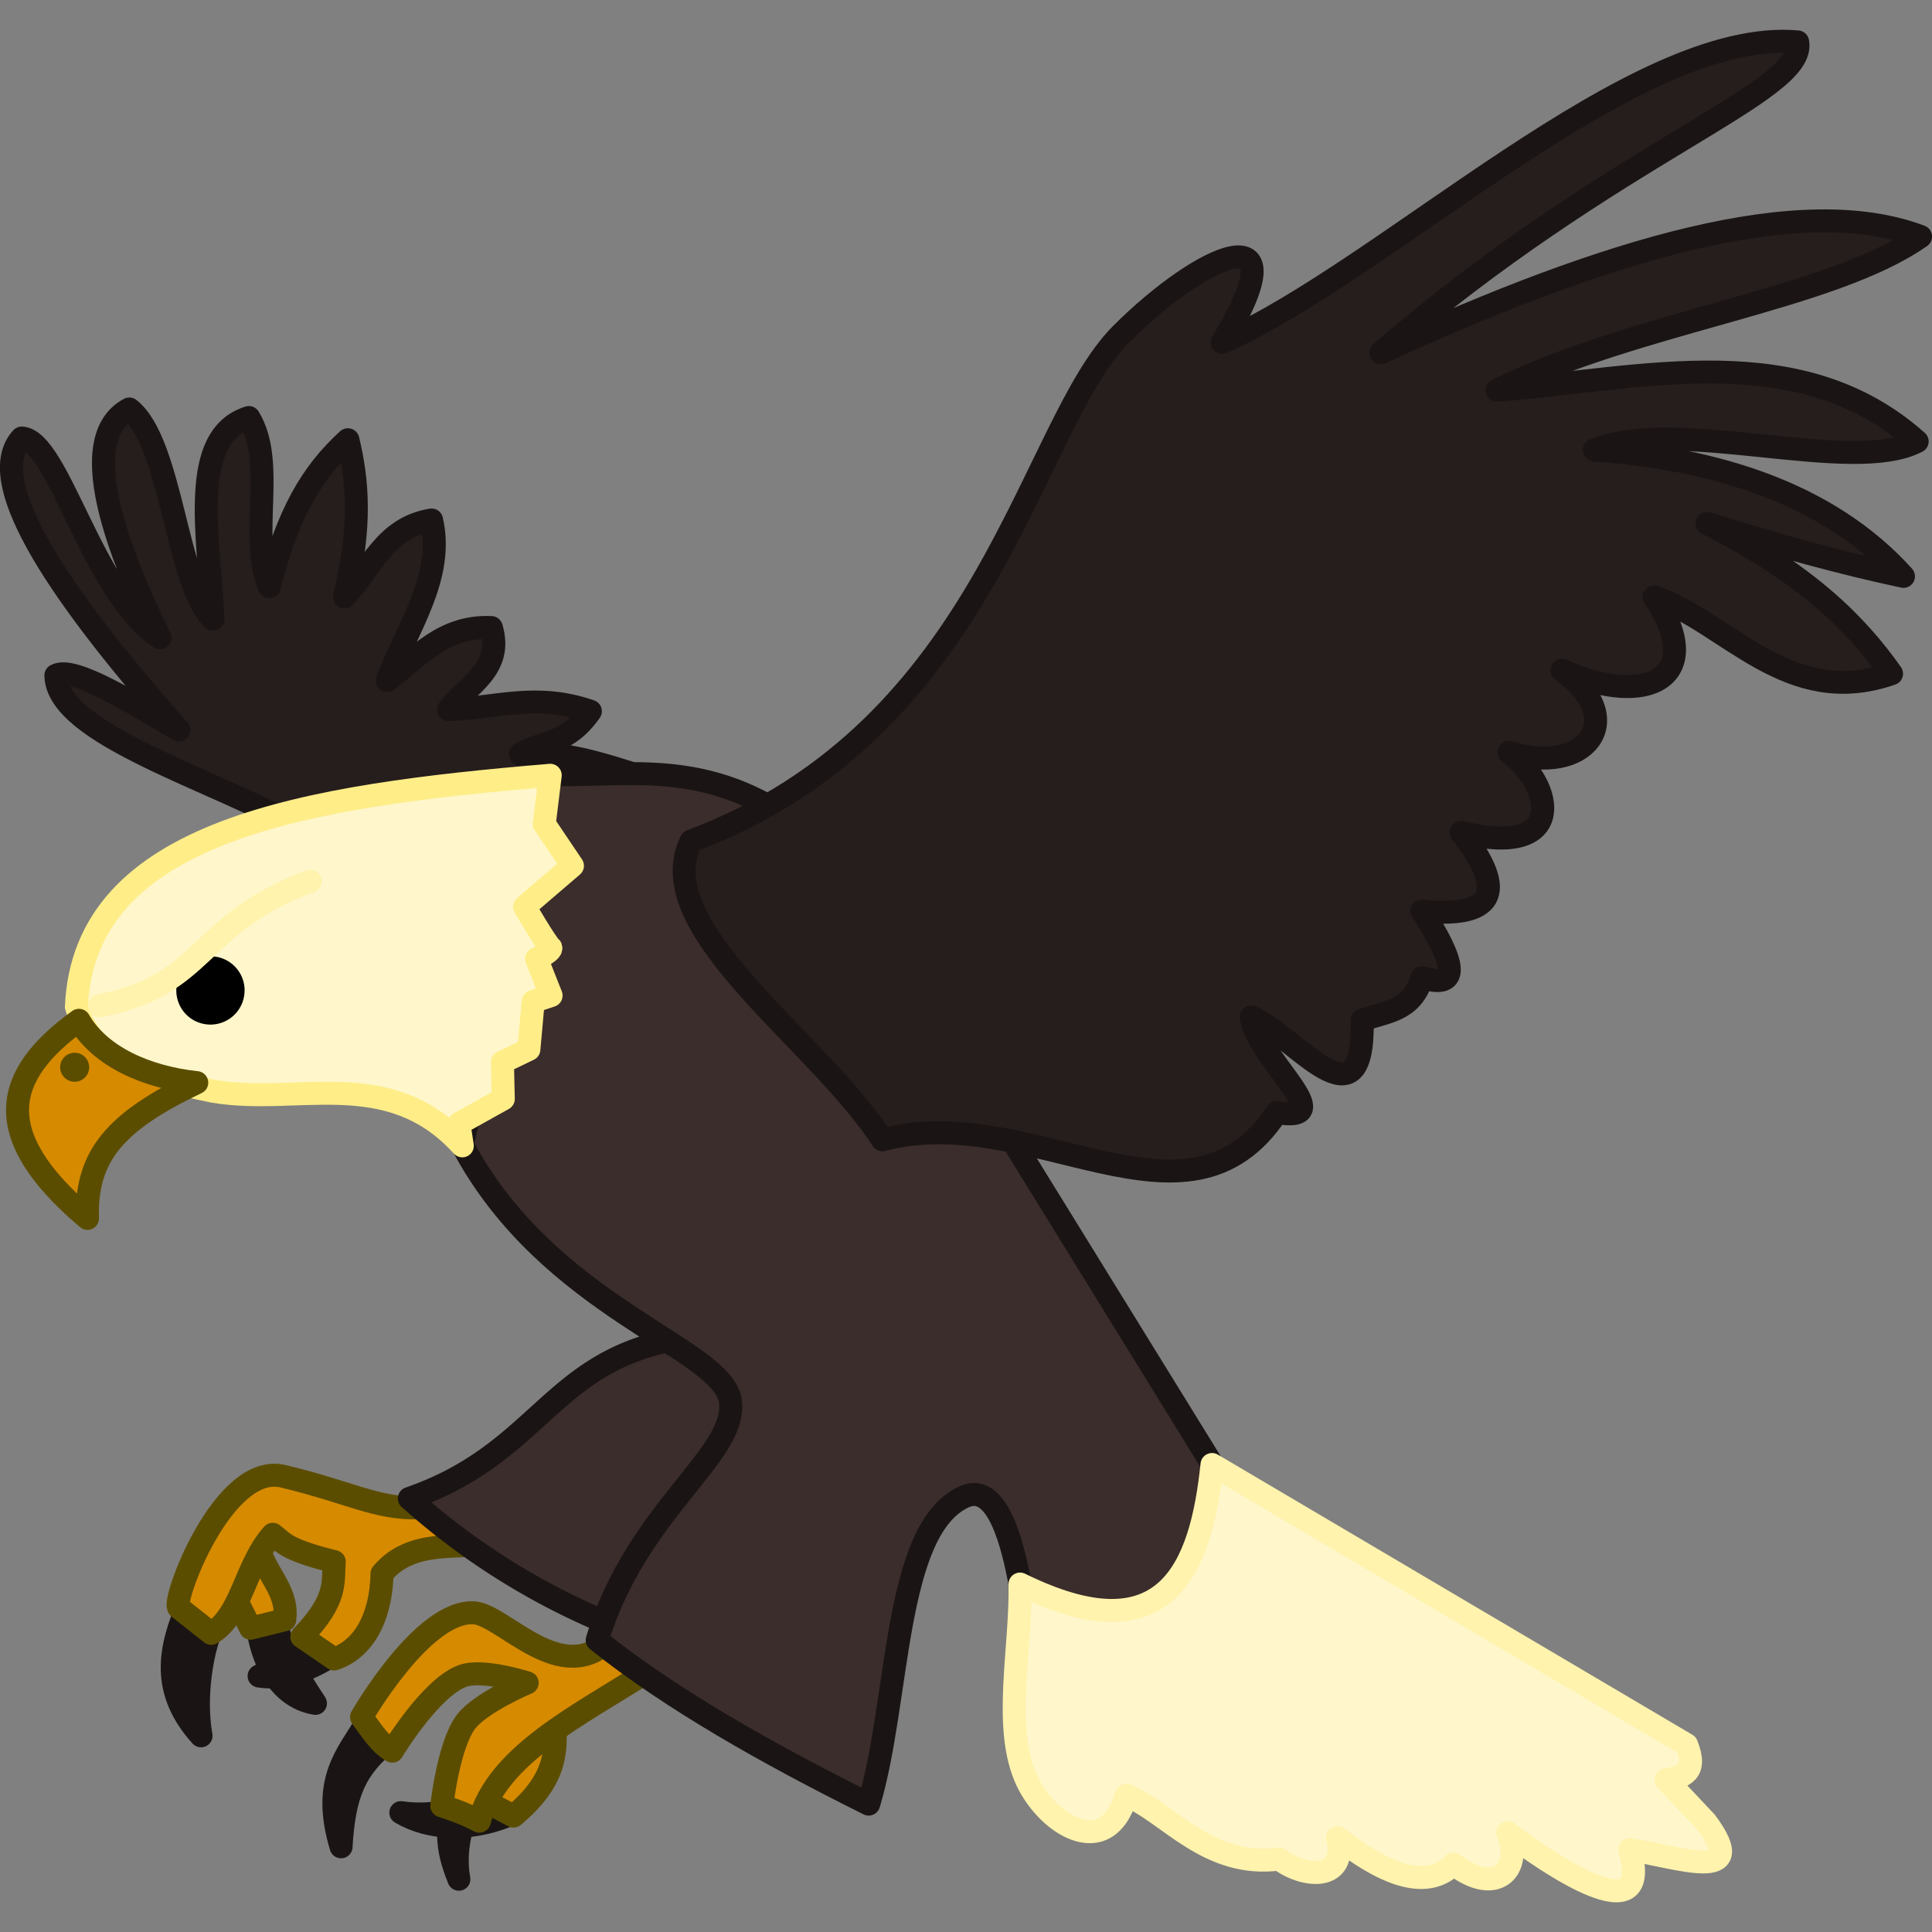 <svg xmlns="http://www.w3.org/2000/svg" xml:space="preserve" width="84" height="84"><rect width="100%" height="100%" fill="#808080" stroke="none"/><g style="display:inline;opacity:1;stroke-width:.998"><g style="display:inline;stroke-width:.998"><path d="M11.336 70.686c.306 2.046 1.303 3.141 2.52 3.334-.873-1.311-1.614-2.59-1.705-3.705z" style="display:inline;opacity:1;fill:#3b2d2b;fill-opacity:1;stroke:#1a1514;stroke-width:.998;stroke-linecap:round;stroke-linejoin:round;stroke-miterlimit:0;stroke-dasharray:none;stroke-opacity:1" transform="translate(-.168 -.109)scale(1.002)"/><path d="M13.781 71.204c-.79.993-1.58 1.18-2.37 1.63 1.386.215 2.585-.507 3.778-1.26z" style="display:inline;opacity:1;fill:#3b2d2b;fill-opacity:1;stroke:#1a1514;stroke-width:.998;stroke-linecap:round;stroke-linejoin:round;stroke-miterlimit:0;stroke-dasharray:none;stroke-opacity:1" transform="translate(-.168 -.109)scale(1.002)"/><path d="M8.373 69.648c-.894 2.007-1.226 3.845.518 5.78-.29-1.595-.009-3.837.667-5.113Z" style="display:inline;opacity:1;fill:#1a1514;fill-opacity:1;stroke:#1a1514;stroke-width:.998;stroke-linecap:round;stroke-linejoin:round;stroke-miterlimit:0;stroke-dasharray:none;stroke-opacity:1" transform="translate(-.168 -.109)scale(1.002)"/><path d="m11.04 70.76 1.482-.37c.154-1.049-.59-1.797-.963-2.668l-1.482 1.111z" style="display:inline;opacity:1;fill:#d68a00;fill-opacity:1;stroke:#5b4d00;stroke-width:.998;stroke-linecap:round;stroke-linejoin:round;stroke-miterlimit:0;stroke-dasharray:none;stroke-opacity:1" transform="translate(-.168 -.109)scale(1.002)"/><path d="M18.82 65.499c-2.105.226-3.264-.596-6.372-1.334-2.616-.621-4.859 5.5-4.52 5.705l1.408 1.112c1.342-.819 1.46-2.95 2.667-4.298.474.35.51.65 2.668 1.186-.07.886.168 1.62-1.408 3.26l1.408.963c1.225-.407 2.03-1.723 2.074-3.704 1.31-1.554 3.36-1.023 4.668-1.334z" style="display:inline;opacity:1;fill:#d68a00;fill-opacity:1;stroke:#5b4d00;stroke-width:.998;stroke-linecap:round;stroke-linejoin:round;stroke-miterlimit:0;stroke-dasharray:none;stroke-opacity:1" transform="translate(-.168 -.109)scale(1.002)"/></g><g style="display:inline;opacity:1;stroke-width:.998"><path d="M22.154 78.91c-1.639.649-3.35.586-4.594-.148 1.393.21 2.954-.163 4.15-.741" style="display:inline;opacity:1;fill:#1a1514;fill-opacity:1;stroke:#1a1514;stroke-width:.998;stroke-linecap:round;stroke-linejoin:round;stroke-miterlimit:0;stroke-dasharray:none;stroke-opacity:1" transform="translate(-.168 -.109)scale(1.002)"/><path d="M19.857 78.391c-.48 1.367-.087 2.486.222 3.26-.206-1.136.046-2.346.593-3.482z" style="display:inline;opacity:1;fill:#1a1514;fill-opacity:1;stroke:#1a1514;stroke-width:.998;stroke-linecap:round;stroke-linejoin:round;stroke-miterlimit:0;stroke-dasharray:none;stroke-opacity:1" transform="translate(-.168 -.109)scale(1.002)"/><path d="M16.078 74.835c-.818 1.405-1.988 2.497-1.111 5.409.13-2.33.632-3.439 2.075-4.594z" style="fill:#1a1514;fill-opacity:1;stroke:#1a1514;stroke-width:.998;stroke-linecap:round;stroke-linejoin:round;stroke-miterlimit:0;stroke-dasharray:none;stroke-opacity:1" transform="translate(-.168 -.109)scale(1.002)"/><path d="M24.229 74.538c.052 1.34.272 2.65-1.779 4.372l-1.556-.815z" style="display:inline;opacity:1;fill:#d68a00;fill-opacity:1;stroke:#5b4d00;stroke-width:.998;stroke-linecap:round;stroke-linejoin:round;stroke-miterlimit:0;stroke-dasharray:none;stroke-opacity:1" transform="translate(-.168 -.109)scale(1.002)"/><path d="M26.674 71.204c-2.107 2.213-4.651-1.024-5.928-1.111-2.214-.152-4.89 4.52-4.89 4.52.404.534.745 1.131 1.334 1.481 0 0 1.646-2.74 3.038-3.26.884-.33 2.815.297 2.815.297s-2.037.858-2.667 1.704c-.752 1.01-1.038 3.63-1.038 3.63.486.165.954.312 1.63.667.767-2.873 4.32-4.585 7.336-6.52z" style="display:inline;opacity:1;fill:#d68a00;fill-opacity:1;stroke:#5b4d00;stroke-width:.998;stroke-linecap:round;stroke-linejoin:round;stroke-miterlimit:0;stroke-dasharray:none;stroke-opacity:1" transform="translate(-.168 -.109)scale(1.002)"/></g><path d="M13.411 36.158c-3.894-2.222-10.779-4.171-10.818-6.743.77-.429 3.48 1.277 5.335 2.371-5.73-6.466-8.392-10.942-6.817-12.67 1.598.09 3.06 6.73 6.002 8.67-3.659-7.417-2.445-9.337-1.334-9.93 1.845 1.44 2.053 7.63 3.63 9.114-.19-3.624-1.063-7.93 1.557-8.743 1.201 1.967-.012 5.178.889 7.335.782-3.143 1.833-4.94 3.408-6.372.416 1.73.61 3.717-.148 6.817 1.16-1.212 1.735-3.007 3.779-3.334.569 2.473-1.055 4.672-1.927 6.965 1.343-1.012 2.438-2.396 4.52-2.297.54 1.808-1.069 2.504-1.852 3.556 2.019-.053 3.78-.75 6.15.074-1.013 1.445-2.026 1.284-3.038 1.853 1.552-.071 2.633.143 4.742.815z" style="display:inline;opacity:1;fill:#261d1d;fill-opacity:1;stroke:#1a1514;stroke-width:.998;stroke-linecap:round;stroke-linejoin:round;stroke-miterlimit:0;stroke-dasharray:none;stroke-opacity:1" transform="translate(-.168 -.109)scale(1.002)"/><path d="M29.045 58.312c-5.07 1.134-5.631 4.915-11.114 6.816a30.3 30.3 0 0 0 8.595 5.41l8.15-9.707z" style="display:inline;fill:#3b2d2b;fill-opacity:1;stroke:#1a1514;stroke-width:.998;stroke-linecap:round;stroke-linejoin:round;stroke-miterlimit:0;stroke-dasharray:none;stroke-opacity:1" transform="translate(-.168 -.109)scale(1.002)"/><path d="M26.081 71.278c3.224 2.582 7.393 4.926 11.78 7.113 1.359-4.5 1.053-11.94 4.15-13.337 1.45-.653 2.109 2.108 2.428 3.836 7.606 3.722 7.941-.703 8.464-5.021l-8.965-14.523-10.225-14.151c-3.609-2.112-6.684-1.366-9.929-1.482L20.228 49.79c3.754 7.084 11.304 8.786 11.632 11.114.329 2.328-4.075 4.742-5.779 10.373z" style="display:inline;opacity:1;fill:#3b2d2b;fill-opacity:1;stroke:#1a1514;stroke-width:.998;stroke-linecap:round;stroke-linejoin:round;stroke-miterlimit:0;stroke-dasharray:none;stroke-opacity:1" transform="translate(-.168 -.109)scale(1.002)"/><path d="M24.043 33.75c-10.545.885-20.218 2.352-20.56 10.04.762 2.563 3.33 3.131 5.927 3.667 3.63.636 7.626-1.157 10.818 2.371l-.149-.963 1.927-1.074-.037-1.594 1.148-.555.186-2.075.777-.26-.63-1.592s.779-.37.593-.519c-.185-.148-1.111-1.741-1.111-1.741l2.075-1.778-1.223-1.816z" style="display:inline;opacity:1;fill:#fff7cb;fill-opacity:1;stroke:#ffed88;stroke-width:.998;stroke-linecap:round;stroke-linejoin:round;stroke-miterlimit:0;stroke-dasharray:none;stroke-opacity:1" transform="translate(-.168 -.109)scale(1.002)"/><g style="opacity:1;stroke-width:.998" transform="translate(-.28 .113)scale(1.002)"><path d="M3.705 44.16c-3.222 2.325-4 4.902.37 8.595-.083-2.726 1.223-4.214 4.742-5.89-2.18-.235-4.207-1.127-5.112-2.705" style="opacity:1;fill:#d68a00;fill-opacity:1;stroke:#5b4d00;stroke-width:.998;stroke-linecap:round;stroke-linejoin:round;stroke-miterlimit:0;stroke-dasharray:none;stroke-opacity:1"/><circle cx="3.519" cy="46.197" r=".63" style="fill:#5b4d00;fill-opacity:1;stroke:none;stroke-width:.998;stroke-linecap:round;stroke-linejoin:round;stroke-miterlimit:0;stroke-dasharray:none;stroke-opacity:1"/></g><path d="M10.78 43.086a1.48 1.48 0 0 1-1.48 1.481 1.48 1.48 0 0 1-1.482-1.481A1.48 1.48 0 0 1 9.3 41.604a1.48 1.48 0 0 1 1.482 1.482Z" style="opacity:1;stroke-width:.998;stroke-linecap:round;stroke-linejoin:round;stroke-miterlimit:0" transform="translate(-.168 -.109)scale(1.002)"/><path d="M4.483 43.752c4.705-.92 4.137-3.531 9.15-5.408" style="opacity:1;fill:none;fill-opacity:1;stroke:#fff3ad;stroke-width:.998;stroke-linecap:round;stroke-linejoin:round;stroke-miterlimit:0;stroke-dasharray:none;stroke-opacity:1" transform="translate(-.168 -.109)scale(1.002)"/><path d="m52.759 63.657 20.59 12.155c.493 1.208-.146 1.41-.89 1.519l1.728 1.834c2.03 2.723-1.256 1.504-3.3 1.205 1.086 3.8-3.603.544-5.292-.734.645 1.56-.474 2.809-2.358 1.362-.971.962-2.523.816-5.03-1.152.436 1.92-1.458 1.75-2.53.93-3.115.415-4.852-2.063-6.638-2.764-.864 2.977-3.576 1.187-4.4-.838-.932-2.285-.162-5.542-.21-8.33 6.337 3.117 7.853-.631 8.33-5.187" style="display:inline;opacity:1;fill:#fff7cb;fill-opacity:1;stroke:#fff3ad;stroke-width:.998;stroke-linecap:round;stroke-linejoin:round;stroke-miterlimit:0;stroke-dasharray:none;stroke-opacity:1" transform="translate(-.168 -.109)scale(1.002)"/><path d="M30.156 36.602C43.098 31.764 44.8 18.625 48.828 14.596c3.481-3.48 7.907-5.48 4.371.371 7.128-3.157 17.878-13.678 24.97-13.04.423 2.193-7.887 4.7-18.079 13.485 9.887-4.544 18.254-6.996 23.414-5.039-3.901 2.744-12.266 3.658-18.376 6.669 6.404-.525 13.135-2.31 18.228 2.222-2.864 1.483-10.4-1.103-14.004.37 6.056.441 10.516 2.277 13.41 5.484-2.63-.557-5.494-1.346-8.52-2.297 4.28 2.173 6.471 4.347 8.002 6.52-4.473 1.563-7.1-2.214-10.299-3.334 2.329 3.49-.285 4.852-4.001 3.186 2.981 2.166.983 4.614-2.297 3.556 1.943 1.467 2.568 4.616-2.075 3.483 2.077 2.662 1.356 3.71-1.704 3.408 1.443 2.226 1.714 3.426 0 2.89-.428 1.49-1.613 1.467-2.593 1.852.105 4.926-2.968.608-4.816-.148.27 1.824 3.97 4.635 1.111 4.15-3.877 5.878-10.669-.543-17.115 1.185-2.766-4.322-10.173-9.16-8.299-12.967" style="fill:#261d1d;fill-opacity:1;stroke:#1a1514;stroke-width:.998;stroke-linecap:round;stroke-linejoin:round;stroke-miterlimit:0;stroke-dasharray:none;stroke-opacity:1" transform="translate(-.168 -.109)scale(1.002)"/></g></svg>